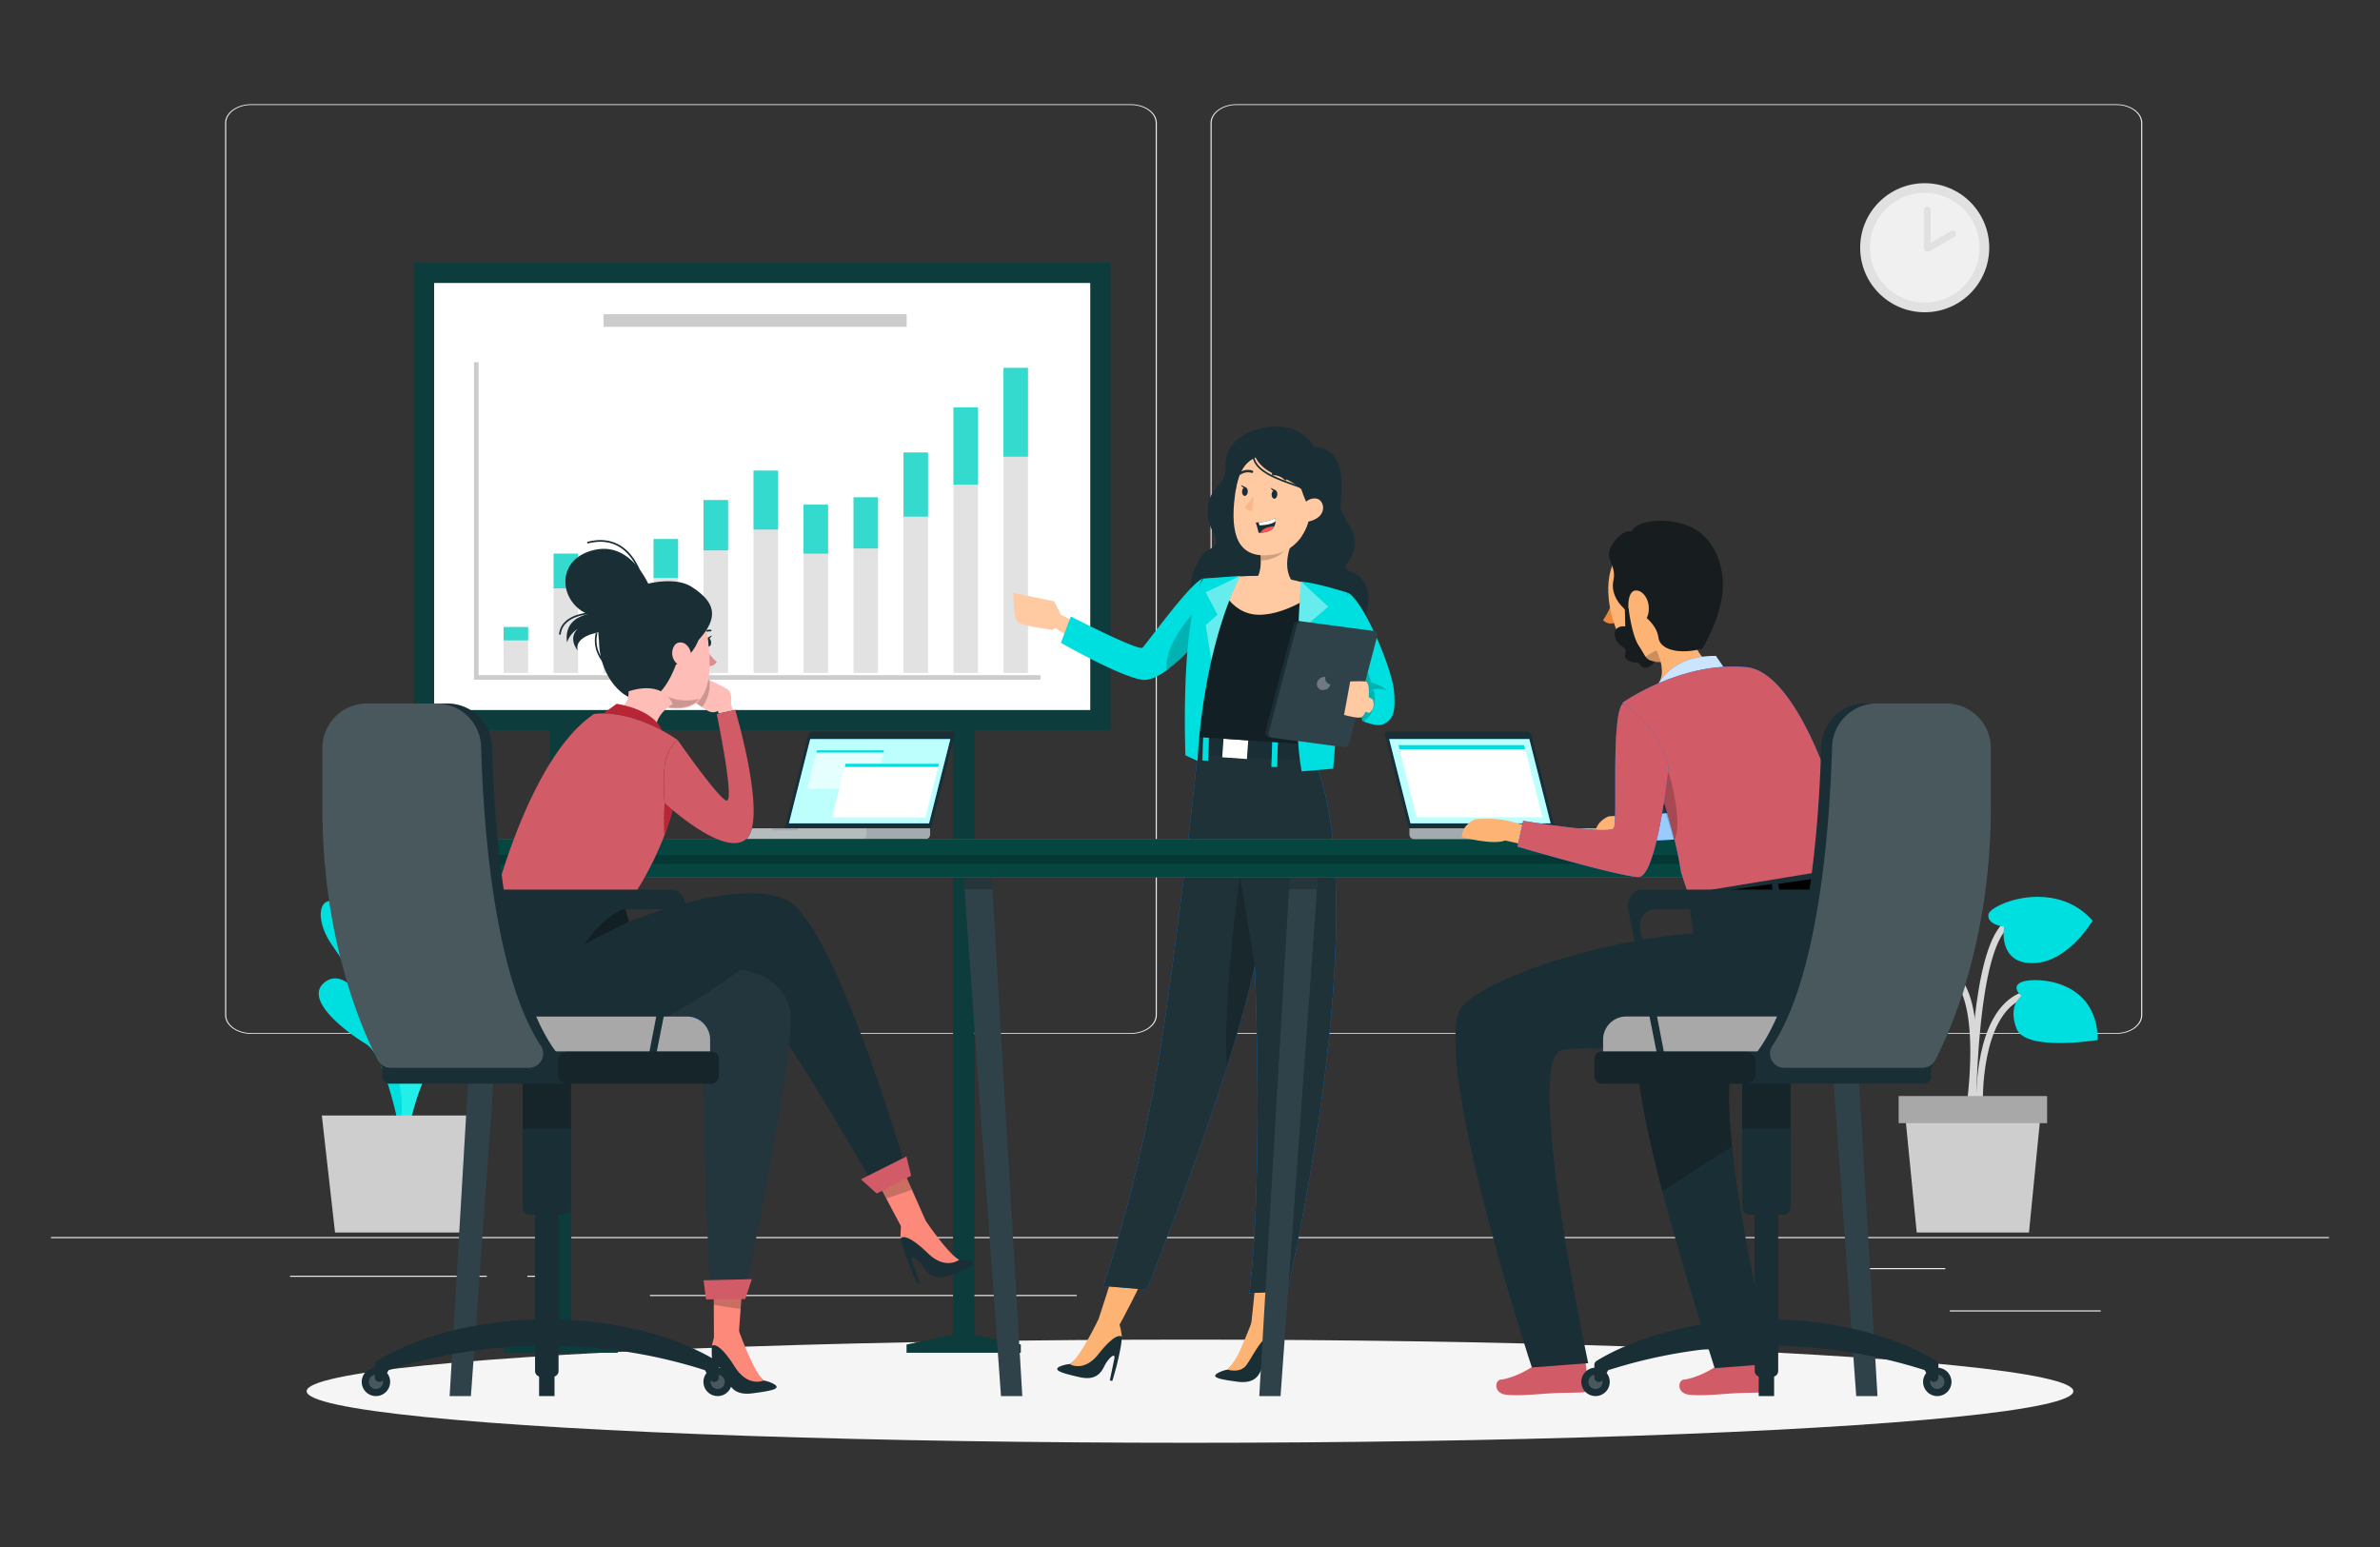 <svg xmlns="http://www.w3.org/2000/svg" viewBox="0 0 700 455"><rect x="0" y="0" width="700" height="455" fill="#333333" stroke="none"/><defs><style>.cls-1{fill:#ececec;}.cls-2{fill:#00dfdf;}.cls-3{fill:#22efe9;}.cls-4{fill:#cecece;}.cls-5{fill:#d8d8d8;}.cls-6{fill:#a8a8a8;}.cls-7{fill:#e1e1e1;}.cls-8,.cls-9{fill:#f0f0f0;}.cls-9{stroke:#e1e1e1;stroke-width:2px;}.cls-25,.cls-46,.cls-9{stroke-linecap:round;stroke-linejoin:round;}.cls-10{fill:#f5f5f5;}.cls-11{fill:#1a2e35;}.cls-12,.cls-32,.cls-37{opacity:0.6;}.cls-12,.cls-15,.cls-16,.cls-18,.cls-28,.cls-32,.cls-33,.cls-34,.cls-35,.cls-45,.cls-49{isolation:isolate;}.cls-13{fill:#054641;}.cls-14,.cls-28,.cls-29,.cls-30,.cls-32,.cls-33,.cls-34,.cls-35,.cls-37,.cls-41,.cls-42,.cls-45{fill:#fff;}.cls-15,.cls-18,.cls-33,.cls-42{opacity:0.2;}.cls-16{fill:#e2e2e2;}.cls-17{fill:#34dacd;}.cls-19{fill:#ffc9a1;}.cls-20{fill:#fcb373;}.cls-21{fill:#007cff;}.cls-22{fill:#1f3238;}.cls-23,.cls-30,.cls-49{opacity:0.3;}.cls-24{fill:#f9b88c;}.cls-25,.cls-27,.cls-46{fill:none;}.cls-25{stroke:#263237;stroke-width:0.72px;}.cls-26{fill:#fd5652;}.cls-27,.cls-46{stroke:#1a2e35;stroke-width:0.5px;}.cls-27{stroke-miterlimit:10;}.cls-28{opacity:0.4;}.cls-29,.cls-35{opacity:0.1;}.cls-31{fill:#bdfffc;}.cls-36{fill:#d15b66;}.cls-38{fill:#ec873e;}.cls-39{fill:#263237;}.cls-40{fill:#171d1e;}.cls-41{opacity:0.8;}.cls-43{fill:#ffbdb8;}.cls-44{fill:#fd897b;}.cls-45{opacity:0.04;}.cls-47{fill:#db8f8d;}.cls-48{fill:#b82635;}</style></defs><title>Illustration</title><g id="Layer_2" data-name="Layer 2"><rect class="cls-1" x="15" y="363.83" width="670" height="0.33"/><rect class="cls-1" x="573.48" y="385.4" width="44.38" height="0.33"/><rect class="cls-1" x="447.19" y="389.04" width="11.65" height="0.34"/><rect class="cls-1" x="546.42" y="372.96" width="25.72" height="0.34"/><rect class="cls-1" x="85.3" y="375.21" width="57.88" height="0.33"/><rect class="cls-1" x="155.1" y="375.21" width="8.49" height="0.33"/><rect class="cls-1" x="191.17" y="380.87" width="125.53" height="0.33"/><path class="cls-1" d="M332.6,304.07H73.85c-4.22,0-7.65-2.48-7.65-5.52V36.17c0-3,3.43-5.52,7.65-5.52H332.6c4.21,0,7.65,2.48,7.65,5.52V298.55C340.25,301.59,336.81,304.07,332.6,304.07ZM73.85,30.89c-4,0-7.32,2.37-7.32,5.28V298.55c0,2.91,3.28,5.28,7.32,5.28H332.6c4,0,7.31-2.37,7.31-5.28V36.17c0-2.91-3.28-5.28-7.31-5.28Z"/><path class="cls-1" d="M622.44,304.07H363.68c-4.21,0-7.64-2.48-7.64-5.52V36.17c0-3,3.43-5.52,7.64-5.52H622.44c4.21,0,7.64,2.48,7.64,5.52V298.55C630.08,301.59,626.65,304.07,622.44,304.07ZM363.68,30.89c-4,0-7.31,2.37-7.31,5.28V298.55c0,2.91,3.28,5.28,7.31,5.28H622.44c4,0,7.31-2.37,7.31-5.28V36.17c0-2.91-3.28-5.28-7.31-5.28Z"/><path class="cls-2" d="M120.61,332.1s-6-13.05.86-25.91,8.81-15.88,4.45-18.52S119.57,298,119.57,298s-3.67-8.89-.64-18.19,4.93-24.46.79-26.09-.79,18.91-4.38,25.9a60,60,0,0,1-3.51-15.26c-.5-7.47.28-19.4-3-22.46s-5.36-1-2.15,15.54a172.91,172.91,0,0,1,3.19,29.9S102.78,265.67,98,265s-4.75,6.37-.68,12.45,11.94,17,13.23,22.56c0,0-7.79-16.28-14.8-11.29s6.1,14.82,11.94,18.37,9.9,25.83,9.9,25.83Z"/><path class="cls-3" d="M115.89,337.45s5.83-13.14-1.16-25.89-9-15.76-4.68-18.46,6.48,10.19,6.48,10.19,3.56-8.94.42-18.2-5.23-24.38-1.11-26.06,1,18.89,4.7,25.83a60.47,60.47,0,0,0,3.33-15.31c.4-7.48-.52-19.4,2.72-22.51s5.35-1,2.33,15.51a173.19,173.19,0,0,0-2.83,29.94s6.84-21.73,11.59-22.43,4.83,6.3.83,12.43-11.73,17.14-12.95,22.76c0,0,7.59-16.39,14.65-11.51s-5.92,14.91-11.71,18.55-9.59,26-9.59,26Z"/><polygon class="cls-4" points="142.75 328.08 94.65 328.08 98.54 362.5 138.85 362.5 142.75 328.08"/><path class="cls-5" d="M580.29,325.64c.17-1.17,4.16-28.69-3.83-38.18a8.62,8.62,0,0,0-6.63-3.27c-16.13-.38-18.33,12.57-18.35,12.71l1.9.29c.07-.47,2-11.43,16.4-11.08a6.74,6.74,0,0,1,5.21,2.58c7.44,8.85,3.44,36.38,3.4,36.66Z"/><path class="cls-5" d="M581.27,324.38l1.92-.06c0-.25-.64-25.35,11.73-30.54,12.12-5.07,17.57,5.37,17.79,5.81l1.72-.86c-.06-.13-6.46-12.51-20.26-6.72C580.59,297.7,581.23,323.29,581.27,324.38Z"/><path class="cls-5" d="M581.21,326.35c0-.4.12-40.09,7.86-51.7,7.43-11.15,19.41-5.9,19.92-5.67l.8-1.75c-.14-.07-14-6.17-22.33,6.35-8.06,12.09-8.17,51.12-8.17,52.77Z"/><path class="cls-2" d="M567.52,285.14s7,2.6,5,8.73-24.36,16.21-24.36,16.21-9.32-8.55-.76-22.45S567.33,280.76,567.52,285.14Z"/><path class="cls-2" d="M589.41,272.56s-5-.54-4.59-3.58,19.43-10.89,30.66,1.79c0,0-7.19,12.35-17.58,12.51S589.41,272.56,589.41,272.56Z"/><path class="cls-2" d="M594.54,292.9s-3.45-2.79.28-4.15,22-1,22.18,17.12c0,0-21.28,3.54-23.91-3.35S594.54,292.9,594.54,292.9Z"/><polygon class="cls-4" points="563.74 362.5 596.76 362.5 600.32 326.35 560.18 326.35 563.74 362.5"/><rect class="cls-6" x="558.41" y="322.36" width="43.67" height="7.98" transform="translate(1160.5 652.7) rotate(180)"/><circle class="cls-7" cx="566.09" cy="72.86" r="18.98"/><circle class="cls-8" cx="566.09" cy="72.86" r="16.14"/><polyline class="cls-9" points="566.86 61.79 566.86 73.07 574.33 68.84"/><ellipse id="_Path_" data-name="&lt;Path&gt;" class="cls-10" cx="350" cy="409.18" rx="259.81" ry="15.17"/><rect class="cls-11" x="121.75" y="77.3" width="204.84" height="137.45"/><polygon class="cls-11" points="168.02 153.09 161.78 153.09 161.78 392.56 148.13 395.46 148.13 397.87 163.79 397.87 166.01 397.87 181.67 397.87 181.67 395.46 168.02 392.56 168.02 153.09"/><polygon class="cls-11" points="286.56 392.56 286.56 153.09 280.32 153.09 280.32 392.56 266.67 395.46 266.67 397.87 282.33 397.87 284.56 397.87 300.21 397.87 300.21 395.46 286.56 392.56"/><g class="cls-12"><rect class="cls-13" x="121.75" y="77.3" width="204.84" height="137.45"/><polygon class="cls-13" points="168.02 153.09 161.78 153.09 161.78 392.56 148.13 395.46 148.13 397.87 163.79 397.87 166.01 397.87 181.67 397.87 181.67 395.46 168.02 392.56 168.02 153.09"/><polygon class="cls-13" points="286.56 392.56 286.56 153.09 280.32 153.09 280.32 392.56 266.67 395.46 266.67 397.87 282.33 397.87 284.56 397.87 300.21 397.87 300.21 395.46 286.56 392.56"/></g><rect class="cls-14" x="161.37" y="49.54" width="125.6" height="192.98" transform="translate(370.2 -78.14) rotate(90)"/><g class="cls-15"><polygon points="306.01 199.92 139.42 199.92 139.42 106.53 140.76 106.53 140.76 198.58 306.01 198.58 306.01 199.92"/></g><rect class="cls-16" x="148.13" y="184.42" width="7.2" height="13.49"/><rect class="cls-17" x="148.13" y="184.42" width="7.2" height="3.93"/><rect class="cls-16" x="162.83" y="162.84" width="7.2" height="35.07"/><rect class="cls-17" x="162.83" y="162.84" width="7.2" height="10.21"/><rect class="cls-16" x="177.53" y="170.93" width="7.2" height="26.98"/><rect class="cls-17" x="177.53" y="170.93" width="7.2" height="7.86"/><rect class="cls-16" x="192.23" y="158.53" width="7.2" height="39.39"/><rect class="cls-17" x="192.23" y="158.53" width="7.2" height="11.47"/><rect class="cls-16" x="206.93" y="147.08" width="7.2" height="50.84"/><rect class="cls-17" x="206.93" y="147.08" width="7.2" height="14.8"/><rect class="cls-16" x="221.63" y="138.42" width="7.2" height="59.5"/><rect class="cls-17" x="221.63" y="138.42" width="7.2" height="17.32"/><rect class="cls-16" x="236.34" y="148.43" width="7.2" height="49.48"/><rect class="cls-17" x="236.34" y="148.43" width="7.2" height="14.41"/><rect class="cls-16" x="251.04" y="146.27" width="7.2" height="51.64"/><rect class="cls-17" x="251.04" y="146.27" width="7.2" height="15.04"/><rect class="cls-16" x="265.74" y="133.09" width="7.2" height="64.82"/><rect class="cls-17" x="265.74" y="133.09" width="7.2" height="18.87"/><rect class="cls-16" x="280.44" y="119.81" width="7.2" height="78.1"/><rect class="cls-17" x="280.44" y="119.81" width="7.2" height="22.74"/><rect class="cls-16" x="295.14" y="108.2" width="7.2" height="89.71"/><rect class="cls-17" x="295.14" y="108.2" width="7.2" height="26.12"/><rect class="cls-18" x="177.53" y="92.42" width="89.14" height="3.71"/><path class="cls-19" d="M318.27,183.87,312,180.81a43,43,0,0,0-2-4c-.13.06-11.92-2.43-11.92-2.43s-.13,7,1.19,8.44,9.41,2.16,9.81,2.42,1.32-.58,1.32-.58l6.63,4.35Z"/><path class="cls-11" d="M386.35,131.45s-2.59-6-10.94-6-15.3,5-14.91,11.33-4.37,5.77-5.16,11.93,2.18,7.75,2.38,10.34-3.18,1.79-5.37,6.16-5,10.54,4.38,18.69,35.78,6.75,41.54,1.78,5.57-14.51,0-17.09-.39-2.19.2-8-4.57-7.95-4.17-12.53S396.09,131.84,386.35,131.45Z"/><path class="cls-2" d="M353.9,170.13v16.39s-1.41,1.75-3.51,4a54.32,54.32,0,0,1-7.26,6.62c-2.52,1.82-5.05,3.06-7.1,2.8-6.49-.83-24-10.89-24-10.89l2.92-7.73s19.88,10.22,21.07,9.17S350.29,171.06,353.9,170.13Z"/><path class="cls-18" d="M350.39,190.53a54.32,54.32,0,0,1-7.26,6.62c-.95-7.32,7.44-16.34,7.44-16.34S350.69,185.5,350.39,190.53Z"/><path class="cls-20" d="M356.2,229.49s-10.89,58.05-13.8,81.89C338.6,342.47,323.08,388,323.08,388l6.2,1.6s21.89-38.65,26.16-73.43c17.39-35.55,18.79-79.32,18.79-79.32Z"/><path class="cls-11" d="M311.52,402a9,9,0,0,1,3.19-.81h0s3.81-2.25,7.6-11l4.25,0a3.5,3.5,0,0,1,3.27,2.34,2,2,0,0,1,.12.59,22.37,22.37,0,0,1-.33,3.06,84.31,84.31,0,0,1-2.48,10l-.72-.18,1.31-6.35c.43-2.16-1.83-.07-2.89,2.1s-2.66,4.37-7.36,3.29C312,403.8,309.8,403,311.52,402Z"/><path class="cls-20" d="M367.51,228.56s1.35,59.05,3.44,83c2.71,31.21-3.07,78.92-3.07,78.92l6.41.29s13.42-42.35,10.4-77.26c9.66-38.37,2-81.49,2-81.49Z"/><path class="cls-11" d="M357.91,404a9,9,0,0,1,3.09-1.15h0s3.55-2.65,6.37-11.73l4.22-.49a3.5,3.5,0,0,1,3.5,2,1.91,1.91,0,0,1,.19.57,22.61,22.61,0,0,1,0,3.08,83.38,83.38,0,0,1-1.39,10.22l-.73-.1.61-6.45c.2-2.2-1.82.12-2.63,2.4s-2.18,4.62-7,4.06C358.59,405.68,356.31,405.14,357.91,404Z"/><path class="cls-20" d="M323.08,388s-5.31,11.11-8.37,13.26c0,0,4.1,2.44,8.37-3,5.52-7,6.87-5.07,6.87-5.07a19.29,19.29,0,0,0-.67-3.59C328.45,387.29,323.08,388,323.08,388Z"/><path class="cls-20" d="M368.53,387.86S367,392,365,396.5a19.69,19.69,0,0,1-4,6.32s3.49,1.13,5.37-1.06,5.11-10.09,8.72-9.18a8.17,8.17,0,0,0-.8-1.84C373.75,389.84,368.53,387.86,368.53,387.86Z"/><path class="cls-21" d="M352.47,219.8s-4.31,43-10.72,86.06a455.11,455.11,0,0,1-17.23,72.36l12.73,1.06s24.38-60.43,31.8-95.42c0,0,2.65,62-1.59,96.48l11.13-.53s27.17-116.72,6.9-158.77Z"/><path class="cls-22" d="M378.59,379.81l-11.13.53c4.24-34.46,1.6-96.48,1.6-96.48-1.88,8.83-4.84,19.27-8.21,30-10,31.66-23.6,65.45-23.6,65.45l-12.73-1.06a455.11,455.11,0,0,0,17.23-72.36c6.41-43.09,10.72-86.06,10.72-86.06l33,1.25C405.76,263.08,378.59,379.81,378.59,379.81Z"/><path class="cls-18" d="M369.06,283.86c-1.88,8.83-4.84,19.27-8.21,30-1.28-20.12,3.83-56.21,3.83-56.21Z"/><polygon class="cls-11" points="385.41 218.96 385.5 223.81 352.3 221.9 352.19 216.16 385.41 218.96"/><rect class="cls-14" x="359.67" y="217.44" width="7.28" height="5.52" transform="translate(710.24 465.42) rotate(-175.97)"/><rect class="cls-21" x="374.11" y="217.15" width="1.65" height="8.39" transform="translate(742.55 454.63) rotate(-178.16)"/><rect class="cls-2" x="374.11" y="217.15" width="1.65" height="8.39" transform="translate(742.55 454.63) rotate(-178.16)"/><rect class="cls-21" x="353.81" y="215.31" width="1.65" height="8.39" transform="translate(702.04 450.26) rotate(-178.16)"/><rect class="cls-2" x="353.81" y="215.31" width="1.65" height="8.39" transform="translate(702.04 450.26) rotate(-178.16)"/><path class="cls-11" d="M352.25,216.77,385.41,219c.52-8.24,1.12-10.78,3.6-20.6.8-3.18,1.79-6.73,3.07-10.83.68-2.19,1.43-4.54,2.28-7.07.63-1.92,1.31-4,2.07-6.11A97.58,97.58,0,0,0,382.66,171a106.2,106.2,0,0,0-14.89-1.57c-6.46,0-13.87.68-13.87.68s-1.06.25-1.72,7.09C351.58,183.64,350.93,193.4,352.25,216.77Z"/><path class="cls-23" d="M352.25,216.77,385.41,219c.52-8.24,1.12-10.78,3.6-20.6.8-3.18,1.79-6.73,3.07-10.83.68-2.19,1.43-4.54,2.28-7.07.63-1.92,1.31-4,2.07-6.11A97.58,97.58,0,0,0,382.66,171a106.2,106.2,0,0,0-14.89-1.57c-6.46,0-13.87.68-13.87.68s-1.06.25-1.72,7.09C351.58,183.64,350.93,193.4,352.25,216.77Z"/><path class="cls-19" d="M370.5,176.78c8.18-1.05,10.64-4.54,10.64-4.54-5.19-4.9-.88-13.38-.88-13.38l-9.84,1.84a27.9,27.9,0,0,1,.38,4.14c.08,6-2.62,6-2.62,6C366.45,174.11,370.5,176.78,370.5,176.78Z"/><path class="cls-18" d="M370.42,160.7a27.9,27.9,0,0,1,.38,4.14c6.65,0,9.46-6,9.46-6Z"/><path class="cls-19" d="M375.86,133.19c-8.56-.47-11.56,4-12.67,12.74-1.39,11,.63,18.93,11.45,17.16C389.34,160.69,390.06,134,375.86,133.19Z"/><path class="cls-24" d="M368.75,145.75a18,18,0,0,1-2.69,3.41,2.36,2.36,0,0,0,2.2,1.1Z"/><path class="cls-11" d="M374,145.34c0,.7.28,1.3.75,1.34s.89-.51.94-1.21-.28-1.3-.74-1.33S374.08,144.64,374,145.34Z"/><path class="cls-11" d="M375.16,144.18l-1.48-.71S374.34,144.81,375.16,144.18Z"/><path class="cls-11" d="M365.31,144.51c-.06.7.28,1.3.75,1.34s.89-.5.94-1.21-.28-1.3-.75-1.33S365.36,143.81,365.31,144.51Z"/><path class="cls-11" d="M366.45,143.36l-1.48-.72S365.63,144,366.45,143.36Z"/><path class="cls-25" d="M374.43,139.44a4.47,4.47,0,0,1,3.64,1.49"/><path class="cls-25" d="M368.23,138.74a4,4,0,0,0-3.45.51"/><path class="cls-11" d="M369.33,153.69a21.14,21.14,0,0,1,.83,3,5.24,5.24,0,0,0,.56,0c2.5-.11,3.62-1,4.11-1.93a3.55,3.55,0,0,0,.22-2.37,11.92,11.92,0,0,1-4.87,1.25Z"/><path class="cls-14" d="M370.18,153.64l.27.88c2.36-.11,4-.51,4.71-1.26a3.37,3.37,0,0,0-.11-.87A11.92,11.92,0,0,1,370.18,153.64Z"/><path class="cls-26" d="M370.72,156.69c2.5-.11,3.62-1,4.11-1.93a8.18,8.18,0,0,0-2.76.67A3.08,3.08,0,0,0,370.72,156.69Z"/><path class="cls-11" d="M384.42,148.12s-3.62-7.25-2.71-12.64c0,0-16.58-7.86-18.36,9.3,0,0-.81-15.37,13.91-14.9s13.48,22,5.54,28C382.8,157.85,386.65,152.65,384.42,148.12Z"/><path class="cls-11" d="M385.29,132.37s-6.7-6-12.79-4.83-5,9.14,3,12.19,9.67,7,9.67,7l7-6.23Z"/><path class="cls-27" d="M370.71,130s-2.85.2-2.06,4.44,6.83,6.38,12.53,8.36,5.23,4.23,5.23,4.23"/><path class="cls-19" d="M382.92,149.85a3.76,3.76,0,0,1,4.23-3.21c2.63.43,3.6,5.94-3.07,6.89C383.13,153.67,382.64,152.71,382.92,149.85Z"/><path class="cls-19" d="M388.72,173.15s-9.6,7.78-18.54,7.66-12.08-10.18-12.08-10.18S372,166.53,388.72,173.15Z"/><path class="cls-2" d="M396.43,174.35l-4.32,51.74-9.27.78c-1.36-7-1.6-18.15-1.42-28.63h0c.24-14.21,1.24-27.21,1.24-27.21C387.81,171.56,396.43,174.35,396.43,174.35Z"/><path class="cls-28" d="M384.14,184l2.5,3.84-5.22,10.39c.24-14.21,1.24-27.21,1.24-27.21l8,7.42Z"/><path class="cls-2" d="M364.78,169.37h0c-.21.38-4.82,8.76-8.49,24.82a181.13,181.13,0,0,0-4.09,29.61l-3.54-1.64s-1.66-40.08,5.25-52Z"/><path class="cls-28" d="M364.77,169.38c-.21.38-4.82,8.76-8.49,24.82l-1.65-10.34,3.47-3.05-3.47-6.61Z"/><path class="cls-2" d="M409.85,205.6c-1,2.22-2.82,2.43-4.65,1.53a11.93,11.93,0,0,1-4.1-3.82c-.83-1.2-2-3-3.09-4.89-2.45-4.12-5-8.68-5-8.68l3.43-15.39C401.37,176.71,411.7,201.62,409.85,205.6Z"/><path class="cls-18" d="M405.2,207.13a11.93,11.93,0,0,1-4.1-3.82c-.83-1.2-2-3-3.09-4.89a46.33,46.33,0,0,1,2.9-4.63l2.5,7s4.37,1,5.06,3.27C408.73,204.94,407.24,206.16,405.2,207.13Z"/><path class="cls-11" d="M405.05,187.11l-8.25,31.47a1.62,1.62,0,0,1-1.73,1.15l-21.91-2.92a1.2,1.2,0,0,1-1-1.52l8.26-31.47a1.61,1.61,0,0,1,1.73-1.15l21.9,2.92A1.18,1.18,0,0,1,405.05,187.11Z"/><path class="cls-29" d="M405.05,187.11l-8.25,31.47a1.62,1.62,0,0,1-1.73,1.15L374.16,217a1.2,1.2,0,0,1-1-1.53L381.4,184a1.61,1.61,0,0,1,1.72-1.15L404,185.59A1.18,1.18,0,0,1,405.05,187.11Z"/><path class="cls-30" d="M389.85,199.11a2.29,2.29,0,0,0-2.47,1.65,1.7,1.7,0,0,0,1.46,2.18,2.3,2.3,0,0,0,2.48-1.65A1.71,1.71,0,0,1,389.85,199.11Z"/><path class="cls-2" d="M406.83,213c-1.48.78-4.8-.4-5.82-.81l-.31-.12s-1.82-5.93,2.92-9.13a.39.39,0,0,1,.11-.06c1.5-.82,6.18.23,6.32,1.81C410.61,211,408.59,212.09,406.83,213Z"/><path class="cls-18" d="M404,208a7.51,7.51,0,0,1-2.94,4.26l-.31-.12s-1.82-5.93,2.92-9.13a.39.39,0,0,1,.11-.06C404.14,203.43,404.78,204.84,404,208Z"/><path class="cls-19" d="M397.12,200.43s3-.13,4.44,0,1,4.63,1,4.63l1.2.65s1,2.64-1.11,4l-1.08-.37a3,3,0,0,1-1.16,1.59c-.86.53-5.1-.66-5.1-.66Z"/><path class="cls-11" d="M273.57,244.53h-43l7.14-28.24a1.58,1.58,0,0,1,1.46-1.12h40.7a.86.86,0,0,1,.89,1.12Z"/><polygon class="cls-21" points="273.25 242.17 232.03 242.17 238.3 217.38 279.51 217.38 273.25 242.17"/><polygon class="cls-31" points="273.25 242.17 232.03 242.17 238.3 217.38 279.51 217.38 273.25 242.17"/><path class="cls-11" d="M254.81,243.62h-43.1v1.8a1.39,1.39,0,0,0,1.39,1.39h59.08a1.39,1.39,0,0,0,1.39-1.39v-1.8Z"/><path class="cls-32" d="M254.81,243.62h-43.1v1.8a1.39,1.39,0,0,0,1.39,1.39h59.08a1.39,1.39,0,0,0,1.39-1.39v-1.8Z"/><path class="cls-33" d="M234.63,243.62v.62h-7.51v-.62H211.71v1.8a1.39,1.39,0,0,0,1.39,1.39h40.32a1.39,1.39,0,0,0,1.39-1.39v-1.8Z"/><polygon class="cls-32" points="257.14 232.01 237.39 232.01 240.26 220.68 260 220.68 257.14 232.01"/><polygon class="cls-2" points="259.84 221.35 240.09 221.35 240.26 220.68 260 220.68 259.84 221.35"/><polygon class="cls-34" points="272.2 240.4 244.73 240.4 248.71 224.63 276.19 224.63 272.2 240.4"/><polygon class="cls-2" points="275.96 225.56 248.48 225.56 248.71 224.63 276.19 224.63 275.96 225.56"/><polygon class="cls-11" points="552.2 410.61 545.95 410.61 534.71 254.12 543 254.12 552.2 410.61"/><polygon class="cls-35" points="552.21 410.61 545.95 410.61 535.25 261.89 534.7 254.37 543 254.37 543.45 261.89 552.21 410.61"/><polygon class="cls-18" points="543.45 261.52 535.25 261.52 534.7 254.37 543 254.37 543.45 261.52"/><polygon class="cls-11" points="376.63 410.61 370.38 410.61 379.57 254.12 387.87 254.12 376.63 410.61"/><polygon class="cls-35" points="387.87 254.37 387.32 261.89 376.63 410.61 370.38 410.61 379.12 261.89 379.57 254.37 387.87 254.37"/><polygon class="cls-18" points="379.57 254.37 387.87 254.37 387.32 261.52 379.12 261.52 379.57 254.37"/><polygon class="cls-11" points="300.67 410.61 294.41 410.61 283.17 254.12 291.47 254.12 300.67 410.61"/><polygon class="cls-35" points="300.67 410.61 294.41 410.61 283.72 261.89 283.17 254.37 291.47 254.37 291.92 261.89 300.67 410.61"/><polygon class="cls-18" points="291.92 261.52 283.72 261.52 283.17 254.37 291.47 254.37 291.92 261.52"/><polygon class="cls-11" points="138.5 410.61 132.25 410.61 141.44 254.12 149.74 254.12 138.5 410.61"/><polygon class="cls-35" points="149.74 254.37 149.19 261.89 138.5 410.61 132.25 410.61 140.99 261.89 141.44 254.37 149.74 254.37"/><polygon class="cls-18" points="141.44 254.37 149.74 254.37 149.19 261.52 140.99 261.52 141.44 254.37"/><path class="cls-21" d="M134.87,250.2H549.58a0,0,0,0,1,0,0v6.13a1.7,1.7,0,0,1-1.7,1.7H136.57a1.7,1.7,0,0,1-1.7-1.7V250.2A0,0,0,0,1,134.87,250.2Z"/><path class="cls-13" d="M134.87,250.2H549.58a0,0,0,0,1,0,0v6.13a1.7,1.7,0,0,1-1.7,1.7H136.57a1.7,1.7,0,0,1-1.7-1.7V250.2A0,0,0,0,1,134.87,250.2Z"/><rect class="cls-18" x="134.87" y="250.2" width="414.72" height="3.92"/><path class="cls-21" d="M553.46,251.22H131a2.21,2.21,0,0,1-2.21-2.2h0a2.21,2.21,0,0,1,2.21-2.21H553.46a2.21,2.21,0,0,1,2.21,2.21h0A2.21,2.21,0,0,1,553.46,251.22Z"/><path class="cls-13" d="M553.46,251.22H131a2.21,2.21,0,0,1-2.21-2.2h0a2.21,2.21,0,0,1,2.21-2.21H553.46a2.21,2.21,0,0,1,2.21,2.21h0A2.21,2.21,0,0,1,553.46,251.22Z"/><path class="cls-11" d="M414.53,244.53h43.05l-7.14-28.24a1.57,1.57,0,0,0-1.45-1.12H408.28a.87.87,0,0,0-.89,1.12Z"/><polygon class="cls-21" points="414.85 242.17 456.07 242.17 449.8 217.38 408.59 217.38 414.85 242.17"/><polygon class="cls-31" points="414.85 242.17 456.07 242.17 449.8 217.38 408.59 217.38 414.85 242.17"/><path class="cls-11" d="M433.29,243.62h43.1v1.8a1.39,1.39,0,0,1-1.38,1.39H415.92a1.39,1.39,0,0,1-1.39-1.39v-1.8Z"/><path class="cls-32" d="M433.29,243.62h43.1v1.8a1.39,1.39,0,0,1-1.38,1.39H415.92a1.39,1.39,0,0,1-1.39-1.39v-1.8Z"/><path class="cls-33" d="M453.47,243.62v.62H461v-.62h15.41v1.8a1.39,1.39,0,0,1-1.38,1.39H434.68a1.4,1.4,0,0,1-1.39-1.39v-1.8Z"/><polygon class="cls-34" points="416.66 240.35 453.64 240.35 448.28 219.13 411.29 219.13 416.66 240.35"/><polygon class="cls-2" points="411.61 220.37 448.59 220.37 448.28 219.13 411.29 219.13 411.61 220.37"/><g id="_Group_" data-name="&lt;Group&gt;"><path class="cls-36" d="M508.73,399.47l10.57-.66a.67.67,0,0,1,.74.6h0l1,8.33a1.67,1.67,0,0,1-1.54,1.77c-3.7.17-5.47.07-10.12.32-2.85.17-8.48.78-12.42.4s-3.45-4.27-1.75-4.45c4-.46,9.37-3.43,11.9-5.68A2.64,2.64,0,0,1,508.73,399.47Z"/><path class="cls-36" d="M454.89,399.47l10.57-.66a.67.67,0,0,1,.73.6h0l1,8.33a1.66,1.66,0,0,1-1.54,1.77c-3.69.17-5.46.07-10.11.32-2.86.17-8.48.78-12.42.4s-3.46-4.27-1.76-4.45c4-.46,9.38-3.43,11.9-5.68A2.67,2.67,0,0,1,454.89,399.47Z"/><path class="cls-20" d="M494.57,240.11l-8.67,1.3a33.42,33.42,0,0,0-6.06-1.3,40.2,40.2,0,0,0-6.72,0s-3.93,1.47-3.93,5.24c0,0,9.17,2.45,12.69,1l12.69-1Z"/><path class="cls-21" d="M515.17,207c-5.4,5.59-9.09,27.2-10.07,28.68s-19.65,4.17-19.65,4.17-2,4.08,0,7.45c0,0,23.14-1.06,25.94-2.53s9.69-17.62,9.69-17.62a32.84,32.84,0,0,0-.91-11.12C518.61,209.16,515.17,207,515.17,207Z"/><path class="cls-37" d="M515.17,207c-5.4,5.59-9.09,27.2-10.07,28.68s-19.65,4.17-19.65,4.17-2,4.08,0,7.45c0,0,23.14-1.06,25.94-2.53s9.69-17.62,9.69-17.62a32.84,32.84,0,0,0-.91-11.12C518.61,209.16,515.17,207,515.17,207Z"/><path class="cls-38" d="M474.14,177.25a24.14,24.14,0,0,1-2.64,5.15,3.13,3.13,0,0,0,3.16.87Z"/><path class="cls-39" d="M472.67,175.72c.11.93.7,1.63,1.32,1.56s1-.89.93-1.82-.7-1.63-1.32-1.56S472.56,174.79,472.67,175.72Z"/><path class="cls-25" d="M472.91,172a1.76,1.76,0,0,1,1.52.54"/><path class="cls-20" d="M476.59,187.76c.22.41.46.8.71,1.18a13.18,13.18,0,0,0,7.87,5.42,11.72,11.72,0,0,0,9.9-2,11.87,11.87,0,0,0,3.09-3.53c3.37-5.72,1.92-11,.17-20a12.65,12.65,0,0,0-20-8C470.46,166.6,472.62,180.2,476.59,187.76Z"/><path class="cls-18" d="M483.28,193.76a13,13,0,0,0,1.89.6,11.72,11.72,0,0,0,9.9-2,13.56,13.56,0,0,0-2.36-2.63A18.25,18.25,0,0,0,483.28,193.76Z"/><path class="cls-20" d="M509.28,200c-3.39,5.12-19.64,7.13-19.64,7.13s-7.19-.14-6.31-2.6c3.8-1.66,5.25-4,5.45-6.56a12,12,0,0,0-.75-4.64,25.27,25.27,0,0,0-1-2.44l10.84-13.24C495.07,192.32,503.77,196.41,509.28,200Z"/><path class="cls-40" d="M474.09,160.28c3.08-4.82,5.81-4,5.81-4,2-4.05,13.46-4.21,19.3-.24s7.88,11.44,7.5,17.36c-.57,8.62-6,17.38-6,17.38h0c-6.8,1.82-12.5.33-12.93-3.27s-4.08-6.27-4.08-6.27c-3.34,1.13-6.37-2.6-6.37-2.6s-3.8-3.35-2.78-8S471.5,164.35,474.09,160.28Z"/><path class="cls-20" d="M484.93,178.89a6,6,0,0,1-2,4.73c-1.63,1.23-3.47-1-3.89-3.79-.35-2.44,0-6.11,2.1-6.16S485,176.33,484.93,178.89Z"/><path class="cls-40" d="M479,179s.92,7.82,3,10.93,1.85,4.17,4.73,4.66c0,0-1.62,2.16-3.08,1.85s-1.13-1.55-2.42-1.53-3.53-.88-3.29-2.21.49-1.7-1.22-2.85-2.3-3.76-1.38-4.84a3.12,3.12,0,0,1,2.68-.75l-.14-5.81Z"/><path class="cls-21" d="M486.25,204.57s2.62-11.77,18.42-11.66l4,5.83Z"/><path class="cls-41" d="M486.25,204.57s2.62-11.77,18.42-11.66l4,5.83Z"/><path class="cls-11" d="M488.9,350.3c6,22.75,15.41,52.1,15.41,52.1l16.57-1.27s-9-39.6-11.46-63.9c-1.52-15-1.39-27.42,3-28.38,2.77-.61,9.24-.59,17.52-.4V277.56c-23.25,4.78-46.4,13.79-48.16,21C479.32,308.74,483.62,330.27,488.9,350.3Z"/><path class="cls-18" d="M488.9,350.3c6.18-3.92,13.42-8.52,20.52-13.07-1.52-15-1.39-27.42,3-28.38,2.77-.61,9.24-.59,17.52-.4V277.56c-23.25,4.78-46.4,13.79-48.16,21C479.32,308.74,483.62,330.27,488.9,350.3Z"/><path class="cls-21" d="M498.36,268.37l-3.94-11.9s-2.84-22-17.21-49.8c0,0,17.3-12.29,36.48-10.46,14.75,1.41,28.63,39.24,33,69.18Z"/><path class="cls-36" d="M546.67,265.39l-48.31,3-3.95-11.9a99.1,99.1,0,0,0-2.06-10.15c-1.1-4.39-2.71-10-5.05-16.53a189.87,189.87,0,0,0-10.09-23.12s17.3-12.28,36.47-10.45C528.45,197.62,542.33,235.44,546.67,265.39Z"/><path class="cls-11" d="M498,274.53,496.5,262.8l47.4-7.8s15.5,30.71,7.91,45.77c-7,13.81-81,5.58-92.45,8.07s7.76,92.09,7.76,92.09l-16.57,1.26s-27.09-81.9-21.82-103.61C431,289.1,470.08,276.56,498,274.53Z"/><polygon points="545.64 260.33 523.67 263.21 522.96 259.98 544.97 256.78 545.64 260.33"/><polygon points="521.14 260 521.4 263.21 501.1 266.01 501.1 262.82 521.14 260"/><polygon points="499.84 263 499.84 266.01 496.9 266.4 496.9 263.49 499.84 263"/><path class="cls-18" d="M492.35,247.36a160,160,0,0,0-5.05-15.75,12.45,12.45,0,0,1,3.47-4.44S495.31,242,492.35,247.36Z"/><path class="cls-20" d="M454,243.43l-7.31-1.17a32.47,32.47,0,0,0-6.06-1.3,40.2,40.2,0,0,0-6.72,0s-3.93,1.47-3.93,5.24c0,0,9.17,2.45,12.69,1l10.8,2.44Z"/><path class="cls-21" d="M477.21,207c-3.41,3.75-1.42,34.45-2.53,36.55S448,241.42,448,241.42L446.31,249s30.06,8.84,35.57,8.94,8.88-32.42,8.88-32.42a28.13,28.13,0,0,0-4.8-10.3A27.58,27.58,0,0,0,477.21,207Z"/><path class="cls-36" d="M477.21,207c-3.41,3.75-1.42,34.45-2.53,36.55S448,241.42,448,241.42L446.31,249s30.06,8.84,35.57,8.94,8.88-32.42,8.88-32.42a28.13,28.13,0,0,0-4.8-10.3A27.58,27.58,0,0,0,477.21,207Z"/></g><path class="cls-6" d="M471.51,299H565.4a0,0,0,0,1,0,0v8.28a6.79,6.79,0,0,1-6.79,6.79H478.3a6.79,6.79,0,0,1-6.79-6.79V299A0,0,0,0,1,471.51,299Z" transform="translate(1036.9 613.04) rotate(180)"/><path class="cls-11" d="M534.59,261.65H482.9c-2.66,0-4.63,2.88-4,5.89l9.25,46.52h2.13l-7.87-40.77c-.58-3,1.38-5.87,4-5.87h47.13Z"/><path class="cls-11" d="M512.42,315.69V355a2.28,2.28,0,0,0,2.29,2.28h9.63a2.27,2.27,0,0,0,2.29-2.28v-39.3Z"/><circle class="cls-11" cx="569.79" cy="406.44" r="4.18"/><path class="cls-42" d="M567.7,406.44a2.09,2.09,0,1,1,2.09,2.08A2.08,2.08,0,0,1,567.7,406.44Z"/><path class="cls-11" d="M465.09,406.44a4.18,4.18,0,1,1,4.18,4.17A4.18,4.18,0,0,1,465.09,406.44Z"/><path class="cls-42" d="M467.18,406.44a2.09,2.09,0,1,1,2.09,2.08A2.09,2.09,0,0,1,467.18,406.44Z"/><path class="cls-11" d="M516.07,388.11V343.19H523v44.92c26.9.69,43.25,10.1,46.52,12.16a1.29,1.29,0,0,1,.61,1.11v3.74a1.32,1.32,0,0,1-1.32,1.32h0a1.32,1.32,0,0,1-1.14-.67l-1.6-2.8A151.27,151.27,0,0,0,523,395.84v7.38a1.7,1.7,0,0,1-1.71,1.71h-3.49a1.71,1.71,0,0,1-1.71-1.71v-7.38A151.14,151.14,0,0,0,473,403l-1.6,2.8a1.32,1.32,0,0,1-1.15.67h0a1.32,1.32,0,0,1-1.32-1.32v-3.74a1.31,1.31,0,0,1,.61-1.11C472.82,398.21,489.17,388.8,516.07,388.11Z"/><rect class="cls-11" x="517.26" y="402.26" width="4.53" height="8.35" transform="translate(1039.06 812.87) rotate(180)"/><rect class="cls-18" x="512.42" y="315.69" width="14.21" height="16.33"/><path class="cls-11" d="M468.94,311.64v4.69a2.25,2.25,0,0,0,2.07,2.4H565.9a2.25,2.25,0,0,0,2.06-2.4v-4.69a2.25,2.25,0,0,0-2.06-2.4H471A2.26,2.26,0,0,0,468.94,311.64Z"/><path class="cls-11" d="M512.6,314.06H568s17.59-28.89,17.59-76.62V219.91a13.14,13.14,0,0,0-13.22-13H548.85a13.14,13.14,0,0,0-13.21,12.68C535,244.13,531.29,297.39,512.6,314.06Z"/><path class="cls-42" d="M524.77,314.06h40.68a4.21,4.21,0,0,0,3.74-2.23c4-7.63,16.36-34.4,16.36-74.39V219.91a13.13,13.13,0,0,0-13.21-13H552.05a13.13,13.13,0,0,0-13.21,12.68c-.61,22-3.6,66.83-17.56,88A4.17,4.17,0,0,0,524.77,314.06Z"/><path class="cls-18" d="M468.94,311.64v4.69a2.25,2.25,0,0,0,2.06,2.4h42.52a3,3,0,0,0,2.79-3.24v-3a3,3,0,0,0-2.79-3.24H471A2.26,2.26,0,0,0,468.94,311.64Z"/><g id="_Group_2" data-name="&lt;Group&gt;"><path class="cls-43" d="M216.15,211.38l-4.06,1-.94-3.27a3,3,0,0,1-2.87,0A20.24,20.24,0,0,1,206.5,208c-1.81-1.2-3.95-2.83-3.95-2.83l3.13-6.39s1.37.55,3,1.28c2.36,1.06,5.32,2.47,5.85,3.22.88,1.27.44,3.65.44,3.65Z"/><path class="cls-18" d="M206.5,208c-1.81-1.2-3.95-2.83-3.95-2.83l3.13-6.39s1.37.55,3,1.28A11.34,11.34,0,0,1,206.5,208Z"/><polygon class="cls-44" points="272.23 358.99 265.51 361.62 260.67 352.51 256.28 344.22 263.73 339.75 268.23 349.93 272.23 358.99"/><polygon class="cls-18" points="268.23 349.93 260.67 352.51 256.28 344.22 263.73 339.75 268.23 349.93"/><path class="cls-11" d="M266.84,345l-9.15,4.91s-34.56-60.77-39.88-60.27-55.73,32.64-71.11,20.77-.41-47.59-.41-47.59,31.81-9.09,35.26-2.1a50.64,50.64,0,0,1,2.27,6.39c.68,2.19,1.19,4,1.19,4h0c1-.39,32.39-13.27,46.41-6.37C245.69,271.75,266.84,345,266.84,345Z"/><polygon class="cls-44" points="217.15 394.51 209.98 393.69 209.94 383.57 209.93 374.29 218.6 373.88 217.84 384.8 217.15 394.51"/><polygon class="cls-18" points="217.81 385.02 209.92 383.77 209.92 374.38 218.59 373.93 217.81 385.02"/><polygon class="cls-36" points="253.22 346.85 266.6 340.14 267.99 345.81 257.86 351.04 253.22 346.85"/><path class="cls-11" d="M170.46,310.47s2.2-.25,36-6.51c0,0,.76,43.24,2.37,75.47l10.41.34s14.94-71.54,13.19-82.34-14.61-12.27-14.61-12.27S195.51,302.5,170.46,310.47Z"/><path class="cls-45" d="M170.46,310.47s2.2-.25,36-6.51c0,0,.76,43.24,2.37,75.47l10.41.34s14.94-71.54,13.19-82.34-14.61-12.27-14.61-12.27S195.51,302.5,170.46,310.47Z"/><polygon class="cls-36" points="206.93 376.55 221.13 376.22 219.19 382.07 207.66 382.18 206.93 376.55"/><path class="cls-11" d="M285.6,370.91a9.74,9.74,0,0,0-3.48-.39h0s-4.34-1.81-9.58-10.45l-4.48.59A3.72,3.72,0,0,0,265,363.6a2.28,2.28,0,0,0-.05.64,26.69,26.69,0,0,0,.79,3.17,89.13,89.13,0,0,0,4.06,10.17l.74-.3-2.3-6.48c-.77-2.21,1.91-.35,3.33,1.79s3.44,4.2,8.22,2.4C285.34,372.85,287.54,371.7,285.6,370.91Z"/><path class="cls-44" d="M271.4,357.78s7.2,10.93,10.72,12.74c0,0-4,3.16-9.23-1.94-6.83-6.61-8-4.34-8-4.34a21.39,21.39,0,0,1,.18-3.87C265.65,357.86,271.4,357.78,271.4,357.78Z"/><path class="cls-11" d="M227.88,407.23a9.4,9.4,0,0,0-3.28-1.2h0s-3.79-2.79-6.83-12.42l-4.49-.49a3.72,3.72,0,0,0-3.71,2.11,2.27,2.27,0,0,0-.19.61,25.64,25.64,0,0,0,0,3.28A90.4,90.4,0,0,0,210.93,410l.78-.12L211,403c-.23-2.32,1.94.13,2.81,2.54s2.34,4.9,7.42,4.27C227.17,409.05,229.58,408.46,227.88,407.23Z"/><path class="cls-44" d="M217.2,391.11s4.4,12.32,7.4,14.92c0,0-4.6,2.13-8.51-4.08-5.07-8-6.71-6.11-6.71-6.11a21.15,21.15,0,0,1,1.09-3.71C211.6,389.82,217.2,391.11,217.2,391.11Z"/><path class="cls-46" d="M209,185.44a4.55,4.55,0,0,0-3.64,1.7"/><path class="cls-47" d="M207.9,191.33a18.31,18.31,0,0,0,2.9,3.34,2.42,2.42,0,0,1-2.19,1.23Z"/><path class="cls-11" d="M209.15,188.79c.1.71-.22,1.33-.69,1.4s-.93-.47-1-1.18.22-1.34.7-1.41S209.06,188.07,209.15,188.79Z"/><path class="cls-11" d="M207.94,187.66l1.47-.8S208.8,188.26,207.94,187.66Z"/><path class="cls-43" d="M190.64,205.87a2.49,2.49,0,0,0,.3.19,13.13,13.13,0,0,0,4.68,2c4.88.88,8.15.06,10.2-2.23h0c2.86-3.43,3.33-9.28,2.56-16.26a26.25,26.25,0,0,0-1.93-8.11s0-.1,0-.13a2.55,2.55,0,0,1-.13-.29,9.61,9.61,0,0,0-7.32-5.49,19.3,19.3,0,0,0-4.16-.27C181.15,175.82,179.79,198.57,190.64,205.87Z"/><path class="cls-18" d="M190.94,206.06a12.81,12.81,0,0,0,4.67,1.82c4.88.88,8.14-.1,10.19-2.43a13.63,13.63,0,0,1-8.7-.28C195.1,204.37,192.94,204.93,190.94,206.06Z"/><path class="cls-11" d="M206.46,181.38s1.22,9.54-7.66,14.1c0,0-3.41,10.14-9.14,10.57-7.82.57-15.26-10.23-13.1-21.7C179.35,169.47,201.58,167.18,206.46,181.38Z"/><path class="cls-43" d="M203.27,192.5c-.08-1.49-1.4-3.94-3.71-3.49s-3.43,6.47,2.54,7.5C203,196.66,203.42,195.62,203.27,192.5Z"/><path class="cls-11" d="M189.28,172s9-2.76,14.26.67c6.11,4,8.56,8.33,1.91,15.57,0,0-15.59-4.23-20.64-2.93a56.19,56.19,0,0,0-8.63,3C174.61,178.21,184.07,170.18,189.28,172Z"/><path class="cls-43" d="M197.86,207.14s-6.71,3.28-4.75,10.47L176,210.5s9.33-.59,8.86-7.15C184.88,203.35,194.65,199.6,197.86,207.14Z"/><path class="cls-11" d="M191.61,173.86s-5.1-14.69-16.67-12.15-10.67,14.95-2.4,18.79S192.41,182.88,191.61,173.86Z"/><path class="cls-11" d="M175.73,180.26s-10.21-.06-8.95,8.69a7.37,7.37,0,0,1,3.18-4s-3.09,2.36,0,6.46c0,0-1.24-2.67,3-4.53s15.77-1.69,13.62-7.4S175.73,180.26,175.73,180.26Z"/><path class="cls-46" d="M189.81,173.84s-2.46-17.88-16.89-14.27"/><path class="cls-46" d="M184.07,200.15s-10.52-5.31-8.65-13.74"/><path class="cls-46" d="M174.68,180.32s-9.21-.14-10,6.13"/><path class="cls-48" d="M177.19,210l4.18-3s13.71,1.86,13.85,10.6S177.19,210,177.19,210Z"/><path class="cls-11" d="M174.68,210s10.29-2,24.61,7.59c0,0,4.79,21-15.47,49.46l-38.4-2.41S155.82,222.68,174.68,210Z"/><path class="cls-49" d="M185,271.1l-13.07,6.57s4.33-7.24,11.88-10.6C184.5,269.26,185,271.1,185,271.1Z"/><path class="cls-36" d="M198.12,236.93a71.2,71.2,0,0,1-2.7,8.75,93.93,93.93,0,0,1-11.59,21.39l-38.41-2.41s10.4-42,29.27-54.65c0,0,10.28-2,24.6,7.6C199.29,217.61,201,225,198.12,236.93Z"/><path class="cls-48" d="M198.12,236.93a71.2,71.2,0,0,1-2.7,8.75,57,57,0,0,1,.08-9.48A7.71,7.71,0,0,1,198.12,236.93Z"/><path class="cls-11" d="M199.29,217.61s11.29,16.24,14.21,17.8S210.8,210,210.8,210l5.45-1.19s9.66,32.41,3.18,38-23.94-10.6-23.94-10.6a60.84,60.84,0,0,1,0-11.13A12.52,12.52,0,0,1,199.29,217.61Z"/><path class="cls-36" d="M199.29,217.61s11.29,16.24,14.21,17.8S210.8,210,210.8,210l5.45-1.19s9.66,32.41,3.18,38-23.94-10.6-23.94-10.6a60.84,60.84,0,0,1,0-11.13A12.52,12.52,0,0,1,199.29,217.61Z"/></g><path class="cls-21" d="M121.75,299h80.3a6.79,6.79,0,0,1,6.79,6.79v8.28a0,0,0,0,1,0,0H115a0,0,0,0,1,0,0v-8.28A6.79,6.79,0,0,1,121.75,299Z"/><path class="cls-6" d="M121.75,299h80.3a6.79,6.79,0,0,1,6.79,6.79v8.28a0,0,0,0,1,0,0H115a0,0,0,0,1,0,0v-8.28A6.79,6.79,0,0,1,121.75,299Z"/><path class="cls-11" d="M145.76,261.65h51.7c2.66,0,4.62,2.88,4,5.89l-9.24,46.52h-2.13L198,273.29c.58-3-1.38-5.87-4-5.87H146.82Z"/><path class="cls-11" d="M167.94,315.69V355a2.28,2.28,0,0,1-2.29,2.28H156a2.27,2.27,0,0,1-2.29-2.28v-39.3Z"/><path class="cls-11" d="M114.75,406.44a4.18,4.18,0,1,0-4.18,4.17A4.18,4.18,0,0,0,114.75,406.44Z"/><path class="cls-42" d="M112.66,406.44a2.09,2.09,0,1,0-2.09,2.08A2.09,2.09,0,0,0,112.66,406.44Z"/><path class="cls-11" d="M215.26,406.44a4.18,4.18,0,1,0-4.17,4.17A4.18,4.18,0,0,0,215.26,406.44Z"/><circle class="cls-42" cx="211.09" cy="406.44" r="2.09"/><path class="cls-11" d="M164.28,388.11V343.19h-6.91v44.92c-26.9.69-43.24,10.1-46.52,12.16a1.31,1.31,0,0,0-.61,1.11v3.74a1.33,1.33,0,0,0,1.32,1.32h0a1.32,1.32,0,0,0,1.15-.67l1.6-2.8a151.14,151.14,0,0,1,43.06-7.13v7.38a1.71,1.71,0,0,0,1.71,1.71h3.5a1.7,1.7,0,0,0,1.7-1.71v-7.38A151.17,151.17,0,0,1,207.35,403l1.6,2.8a1.32,1.32,0,0,0,1.14.67h0a1.33,1.33,0,0,0,1.33-1.32v-3.74a1.31,1.31,0,0,0-.61-1.11C207.53,398.21,191.19,388.8,164.28,388.11Z"/><rect class="cls-11" x="158.56" y="402.26" width="4.53" height="8.35"/><rect class="cls-18" x="153.73" y="315.69" width="14.21" height="16.33"/><path class="cls-11" d="M211.42,311.64v4.69a2.25,2.25,0,0,1-2.07,2.4H114.46a2.25,2.25,0,0,1-2.06-2.4v-4.69a2.25,2.25,0,0,1,2.06-2.4h94.89A2.26,2.26,0,0,1,211.42,311.64Z"/><path class="cls-11" d="M167.76,314.06H112.4s-17.59-28.89-17.59-76.62V219.91a13.14,13.14,0,0,1,13.22-13H131.5a13.13,13.13,0,0,1,13.21,12.68C145.4,244.13,149.06,297.39,167.76,314.06Z"/><path class="cls-42" d="M155.58,314.06H114.9a4.23,4.23,0,0,1-3.74-2.23c-4-7.63-16.35-34.4-16.35-74.39V219.91a13.13,13.13,0,0,1,13.21-13h20.29a13.12,13.12,0,0,1,13.2,12.68c.61,22,3.61,66.83,17.57,88A4.17,4.17,0,0,1,155.58,314.06Z"/><path class="cls-18" d="M211.42,311.64v4.69a2.25,2.25,0,0,1-2.06,2.4H166.83a3,3,0,0,1-2.78-3.24v-3a3,3,0,0,1,2.78-3.24h42.52A2.26,2.26,0,0,1,211.42,311.64Z"/></g></svg>